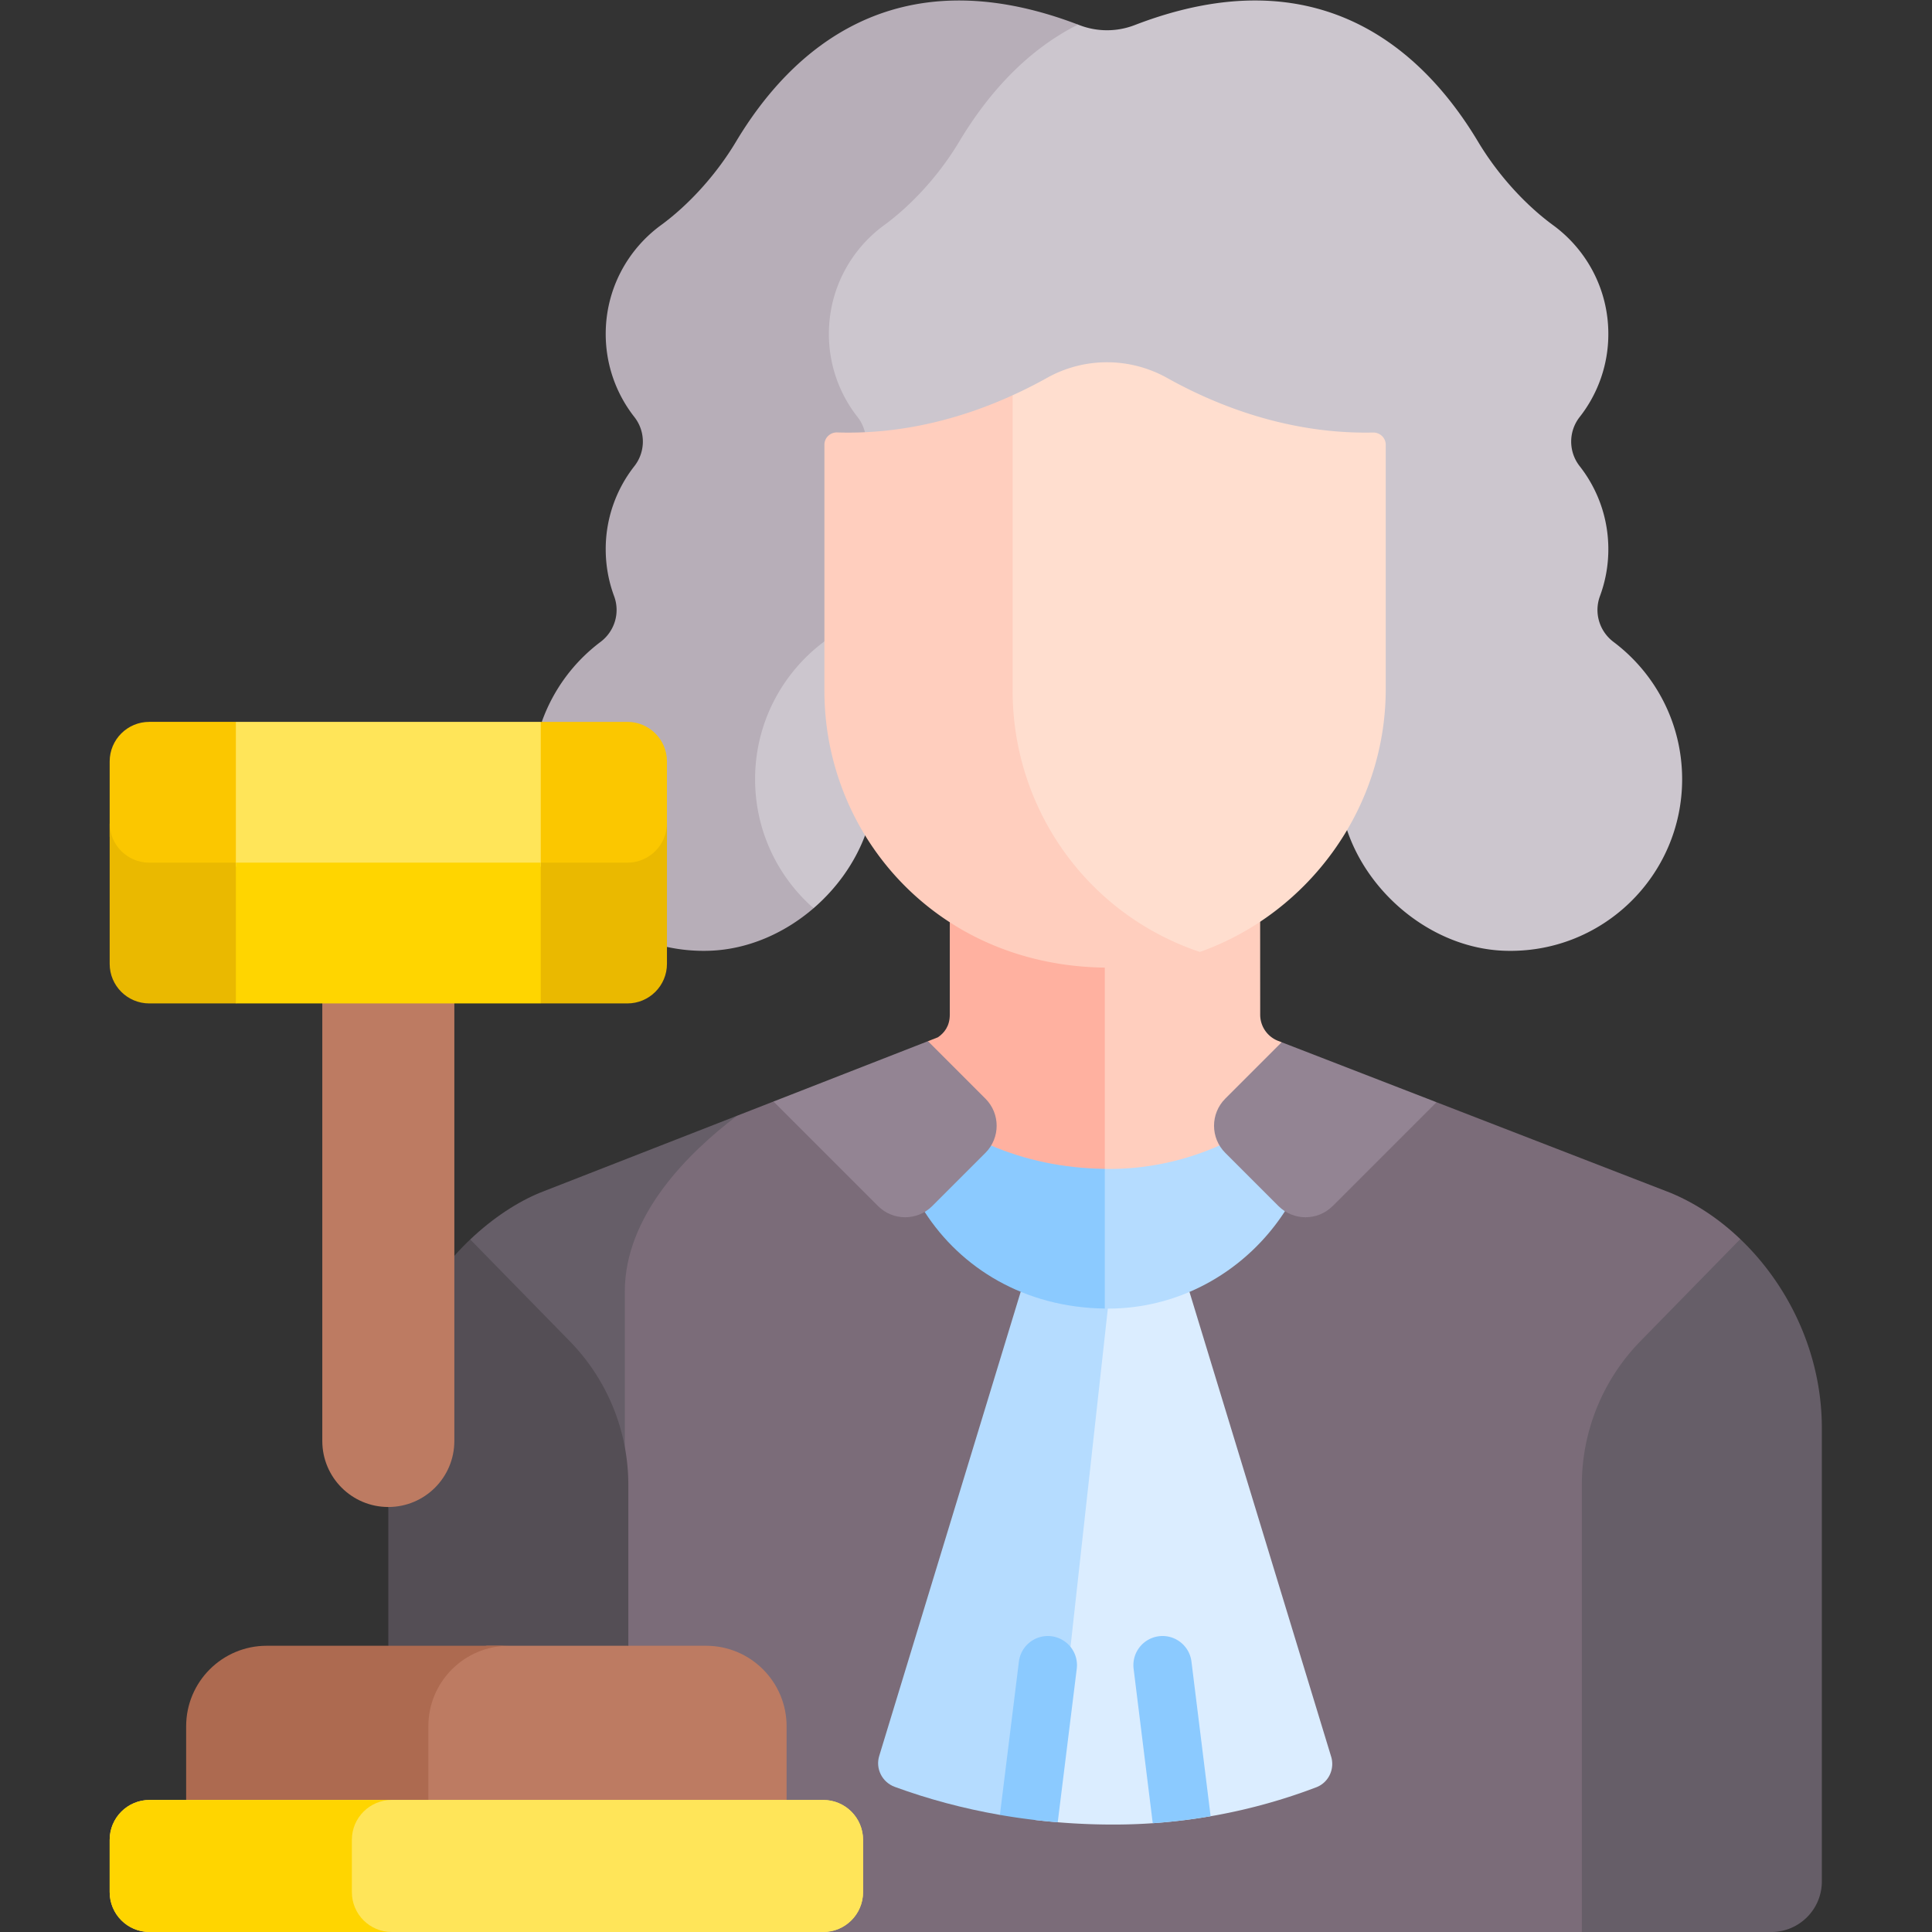 <svg viewBox="0 0 682.667 682.667" xmlns="http://www.w3.org/2000/svg"><rect x="0" y="0" width="682.667" height="682.667" fill="#333333" stroke="none"/><g><defs><clippath clippathunits="userSpaceOnUse" id="a"><path d="M0 512h512V0H0Z" fill="#000000"></path></clippath></defs><g clip-path="url(#a)" transform="matrix(1.333 0 0 -1.333 0 682.667)"><path d="M0 0c-3.77 2.835-5.24 7.743-3.601 12.166a35.637 35.637 0 0 1 2.216 12.411c0 8.301-2.833 15.94-7.584 22.004a10.551 10.551 0 0 0 0 13.062 35.555 35.555 0 0 1 7.584 22.004c0 11.853-5.776 22.353-14.666 28.847-6.874 5.022-14.318 12.837-19.869 22.115-14.358 23.996-42.014 49.805-91.028 30.901a20.368 20.368 0 0 0-14.646 0c-.123.047-.243.09-.366.136h-6.513l-29.403-23.482-19.831-26.012-18.028-21.892 15.321-45.679V8.042l-27.426-18.543-5.409-31.163 4.636-20.089 16.548-8.833c6.065 5.229 10.886 11.926 13.669 19.338l127.75 1.384c5.877-17.441 23.051-31.272 41.528-31.984 25.947-.999 47.296 19.74 47.296 45.464C18.178-21.508 11.039-8.301 0 0" fill="#ccc6ce" transform="translate(427.717 341.962)"></path><path d="m0 0-61.931 23.984-13.453-4.393-43.828-28.69h-63.357l-41.609 33.269h-13.496l-9.659-3.772-12.414-6.73-17.342-24.54-1.717-8.426v-70.225s-.531-.033-1.431-.078l4.08-30.499 48.174-75.874h204.578l6.954 10.3v122.077l35.049 39.792V-12.3C13.017-6.971 6.686-2.751 0 0" fill="#7b6c79" transform="translate(442.712 195.974)"></path><path d="m0 0-52.229-20.398c-5.874-2.417-12.424-6.616-18.507-12.405v-9.211l34.284-41.465 2.884-21.558c2.386.702 3.812 1.126 3.812 1.126v57.304C-29.756-26.57-13.211-10.022 0 0" fill="#665e68" transform="translate(195.379 216.372)"></path><path d="M0 0c0 14.875 7.139 28.083 18.178 36.384 3.77 2.835 5.24 7.742 3.6 12.165a35.67 35.67 0 0 0-2.216 12.412 35.56 35.56 0 0 0 7.584 22.004 10.547 10.547 0 0 1 0 13.061 35.564 35.564 0 0 0-7.584 22.005c0 11.853 5.777 22.352 14.667 28.846 6.874 5.022 14.317 12.838 19.869 22.116 7.014 11.722 17.203 23.874 31.503 31.037-48.786 18.634-76.341-7.101-90.663-31.037-5.501-9.196-12.927-17.044-19.869-22.116-8.89-6.494-14.666-16.993-14.666-28.846 0-8.302 2.833-15.94 7.584-22.005a10.55 10.55 0 0 0 0-13.061 35.555 35.555 0 0 1-7.584-22.004c0-4.373.786-8.561 2.223-12.433 1.641-4.417.158-9.312-3.608-12.144a45.594 45.594 0 0 1-15.561-21.186l4.239-4.51h22.407v-47.647l6.536-7.498c3.686-.8 7.537-1.16 11.497-1.007 10.041.386 19.694 4.651 27.36 11.261C5.997-25.864 0-13.633 0 0" fill="#b7aeb8" transform="translate(200.157 305.579)"></path><path d="M0 0a7.438 7.438 0 0 0-4.753 6.916l-.02 30.467c-11.52-7.54-25.27-11.941-40.038-11.941-1.339 0-2.66.041-3.973.102v-60.016h30.305L.065-12.495.936-.362 0 0" fill="#ffcebe" transform="translate(338.802 236.215)"></path><path d="M0 0c-15.81.206-29.71 4.671-41.09 12.031V-18.5c0-3.064-1.472-4.869-3.168-6.02l-2.616-1.021v-6.749l16.821-27.644H0Z" fill="#ffb1a0" transform="translate(292.858 261.677)"></path><path d="m0 0-26.37 26.954a71.776 71.776 0 0 1-4.209-4.357l-3.573-3.527v-48.469l-13.927-14.568v-36.784l6.372-5.137H4.137l11.405 5.137v42.639A54.5 54.5 0 0 1 0 0" fill="#544e55" transform="translate(151.013 156.625)"></path><path d="M0 0c7.401 0 13.402 6 13.402 13.401v120.193c0 19.806-8.833 37.87-21.618 50.079l-26.461-27.048a54.493 54.493 0 0 1-15.542-38.111V0Z" fill="#665e68" transform="translate(469.526)"></path><path d="M0 0v127.387h-35V0c0-9.665 7.835-17.5 17.5-17.5S0-9.665 0 0" fill="#bd7b62" transform="translate(120.434 130.158)"></path><path d="M0 0h-58.123l-4.393-1.016-8.382-6.61-4.036-10.56v-28.599h96.286v25.433C21.352-9.559 11.792 0 0 0" fill="#bd7b62" transform="translate(187.159 75.874)"></path><path d="M0 0h-64.199c-11.793 0-21.352-9.559-21.352-21.352v-25.433h64.199v25.433C-21.352-9.559-11.792 0 0 0" fill="#ad6a50" transform="translate(134.895 75.874)"></path><path d="m0 0-37.518 123.068-23.088 2.326-17.8-142.313a178.144 178.144 0 0 1 20.531-1.205A150.943 150.943 0 0 1-3.907-8.245C-.618-6.993 1.084-3.349 0 0" fill="#dbedff" transform="translate(352.82 46.605)"></path><path d="m0 0-37.47-122.927c-1.108-3.421.714-7.076 4.09-8.311 8.824-3.228 18.127-5.734 27.867-7.429l15.266 13.256L23.098-4.457l-4.549 6.743z" fill="#b5dcff" transform="translate(270.564 169.707)"></path><path d="M0 0c-.525 4.235-4.386 7.245-8.618 6.717A7.725 7.725 0 0 1-15.335-1.9l5.072-40.941c5.187.357 10.303.986 15.341 1.856z" fill="#8bcaff" transform="translate(315.829 71.681)"></path><path d="M0 0a171.702 171.702 0 0 1 15.329-1.951l5.042 40.692a7.726 7.726 0 0 1-6.718 8.617 7.726 7.726 0 0 1-8.618-6.717Z" fill="#8bcaff" transform="translate(265.052 31.04)"></path><path d="m0 0-12.208 6.755A71.829 71.829 0 0 0-41.586.524c-.348 0-.686.022-1.032.026l-1.38-1.838v-33.996l1.38-1.195c.268-.004.534-.014.804-.014 19.606-.022 36.931 10.337 46.948 25.808z" fill="#b5dcff" transform="translate(335.476 201.743)"></path><path d="M0 0c-11.043.144-21.163 2.348-30.134 6.184l-11.337-5.017-6.281-12.574C-38.155-26.292-21.352-36.748 0-37.03Z" fill="#8bcaff" transform="translate(292.858 202.293)"></path><path d="m0 0 27.707-27.707c3.969-3.969 10.405-3.969 14.374 0l14.094 14.094c3.97 3.97 3.97 10.406 0 14.375l-15.229 15.23z" fill="#938493" transform="translate(205.038 220.144)"></path><path d="M0 0c3.97-3.969 10.406-3.969 14.375 0l27.521 27.521L.853 43.416l-14.947-14.947c-3.97-3.969-3.97-10.405 0-14.375z" fill="#938493" transform="translate(338.885 192.437)"></path><path d="M0 0h-178.578c-5.834 0-10.563-4.729-10.563-10.563v-13.873c0-5.834 4.729-10.564 10.563-10.564H0c5.834 0 10.564 4.73 10.564 10.564v13.873C10.564-4.729 5.834 0 0 0" fill="#ffe559" transform="translate(218.213 35)"></path><path d="m0 0 4.636-2.962h32.58v33.61l-6.002 4.768v.001H8.254c-5.796 0-10.494-4.699-10.494-10.495V4.983Z" fill="#fbc700" transform="translate(31.312 285.36)"></path><path d="M0 0c-5.796 0-10.494 4.698-10.494 10.494v-37.316c0-5.796 4.698-10.494 10.494-10.494h22.96l6.002 2.902V2.901L22.96 0Z" fill="#eab900" transform="translate(39.566 283.46)"></path><path d="M0 0h28.287l4.893 3.391 2.158 4.189v20.304c0 5.796-4.698 10.494-10.494 10.494H1.884L0 36.615Z" fill="#fbc700" transform="translate(141.457 282.398)"></path><path d="M0 0h-22.96l-1.884 2.644v-37.316l1.884-2.644H0c5.795 0 10.494 4.698 10.494 10.494v37.316C10.494 4.698 5.795 0 0 0" fill="#eab900" transform="translate(166.301 283.46)"></path><path d="M143.341 320.776H62.526v-38.378h80.815z" fill="#ffe559"></path><path d="M62.526 246.145h80.815v37.316H62.526Z" fill="#ffd500"></path><path d="M0 0c-22.557-.481-41.799 7.319-54.564 14.455-9.907 5.539-21.964 5.578-31.869.034a123.582 123.582 0 0 0-9.117-4.608L-98.423 4.3v-97.353l17.771-28.588 26.72-14.615 3.864-1.136 4.134-.293c28.617 10.153 49.287 37.788 49.287 69.724v64.734C3.351-1.41 1.817.038 0 0" fill="#ffdecf" transform="translate(363.975 397.472)"></path><path d="M0 0v78.387c-12.326-5.616-28.358-10.434-46.503-9.853-1.829.058-3.384-1.394-3.388-3.224V0c0-38.299 29.987-73.282 75.356-73.335a71.83 71.83 0 0 1 24.151 4.156C19-58.831 0-30.476 0 0" fill="#ffcebe" transform="translate(268.425 328.966)"></path><path d="M0 0h-117.445l-2.558-.555-4.25-3.992-1.84-3.992v-18.544l3.193-5.344 3.637-1.964 2.743-.609H0c5.834 0 10.564 4.729 10.564 10.564v13.872C10.564-4.73 5.834 0 0 0" fill="#ffe559" transform="translate(218.213 35)"></path><path d="M0 0v13.872c0 5.834 4.729 10.564 10.563 10.564h-64.199c-5.833 0-10.563-4.73-10.563-10.564V0c0-5.834 4.73-10.564 10.563-10.564h64.199C4.729-10.564 0-5.834 0 0" fill="#ffd500" transform="translate(93.272 10.564)"></path></g></g></svg>